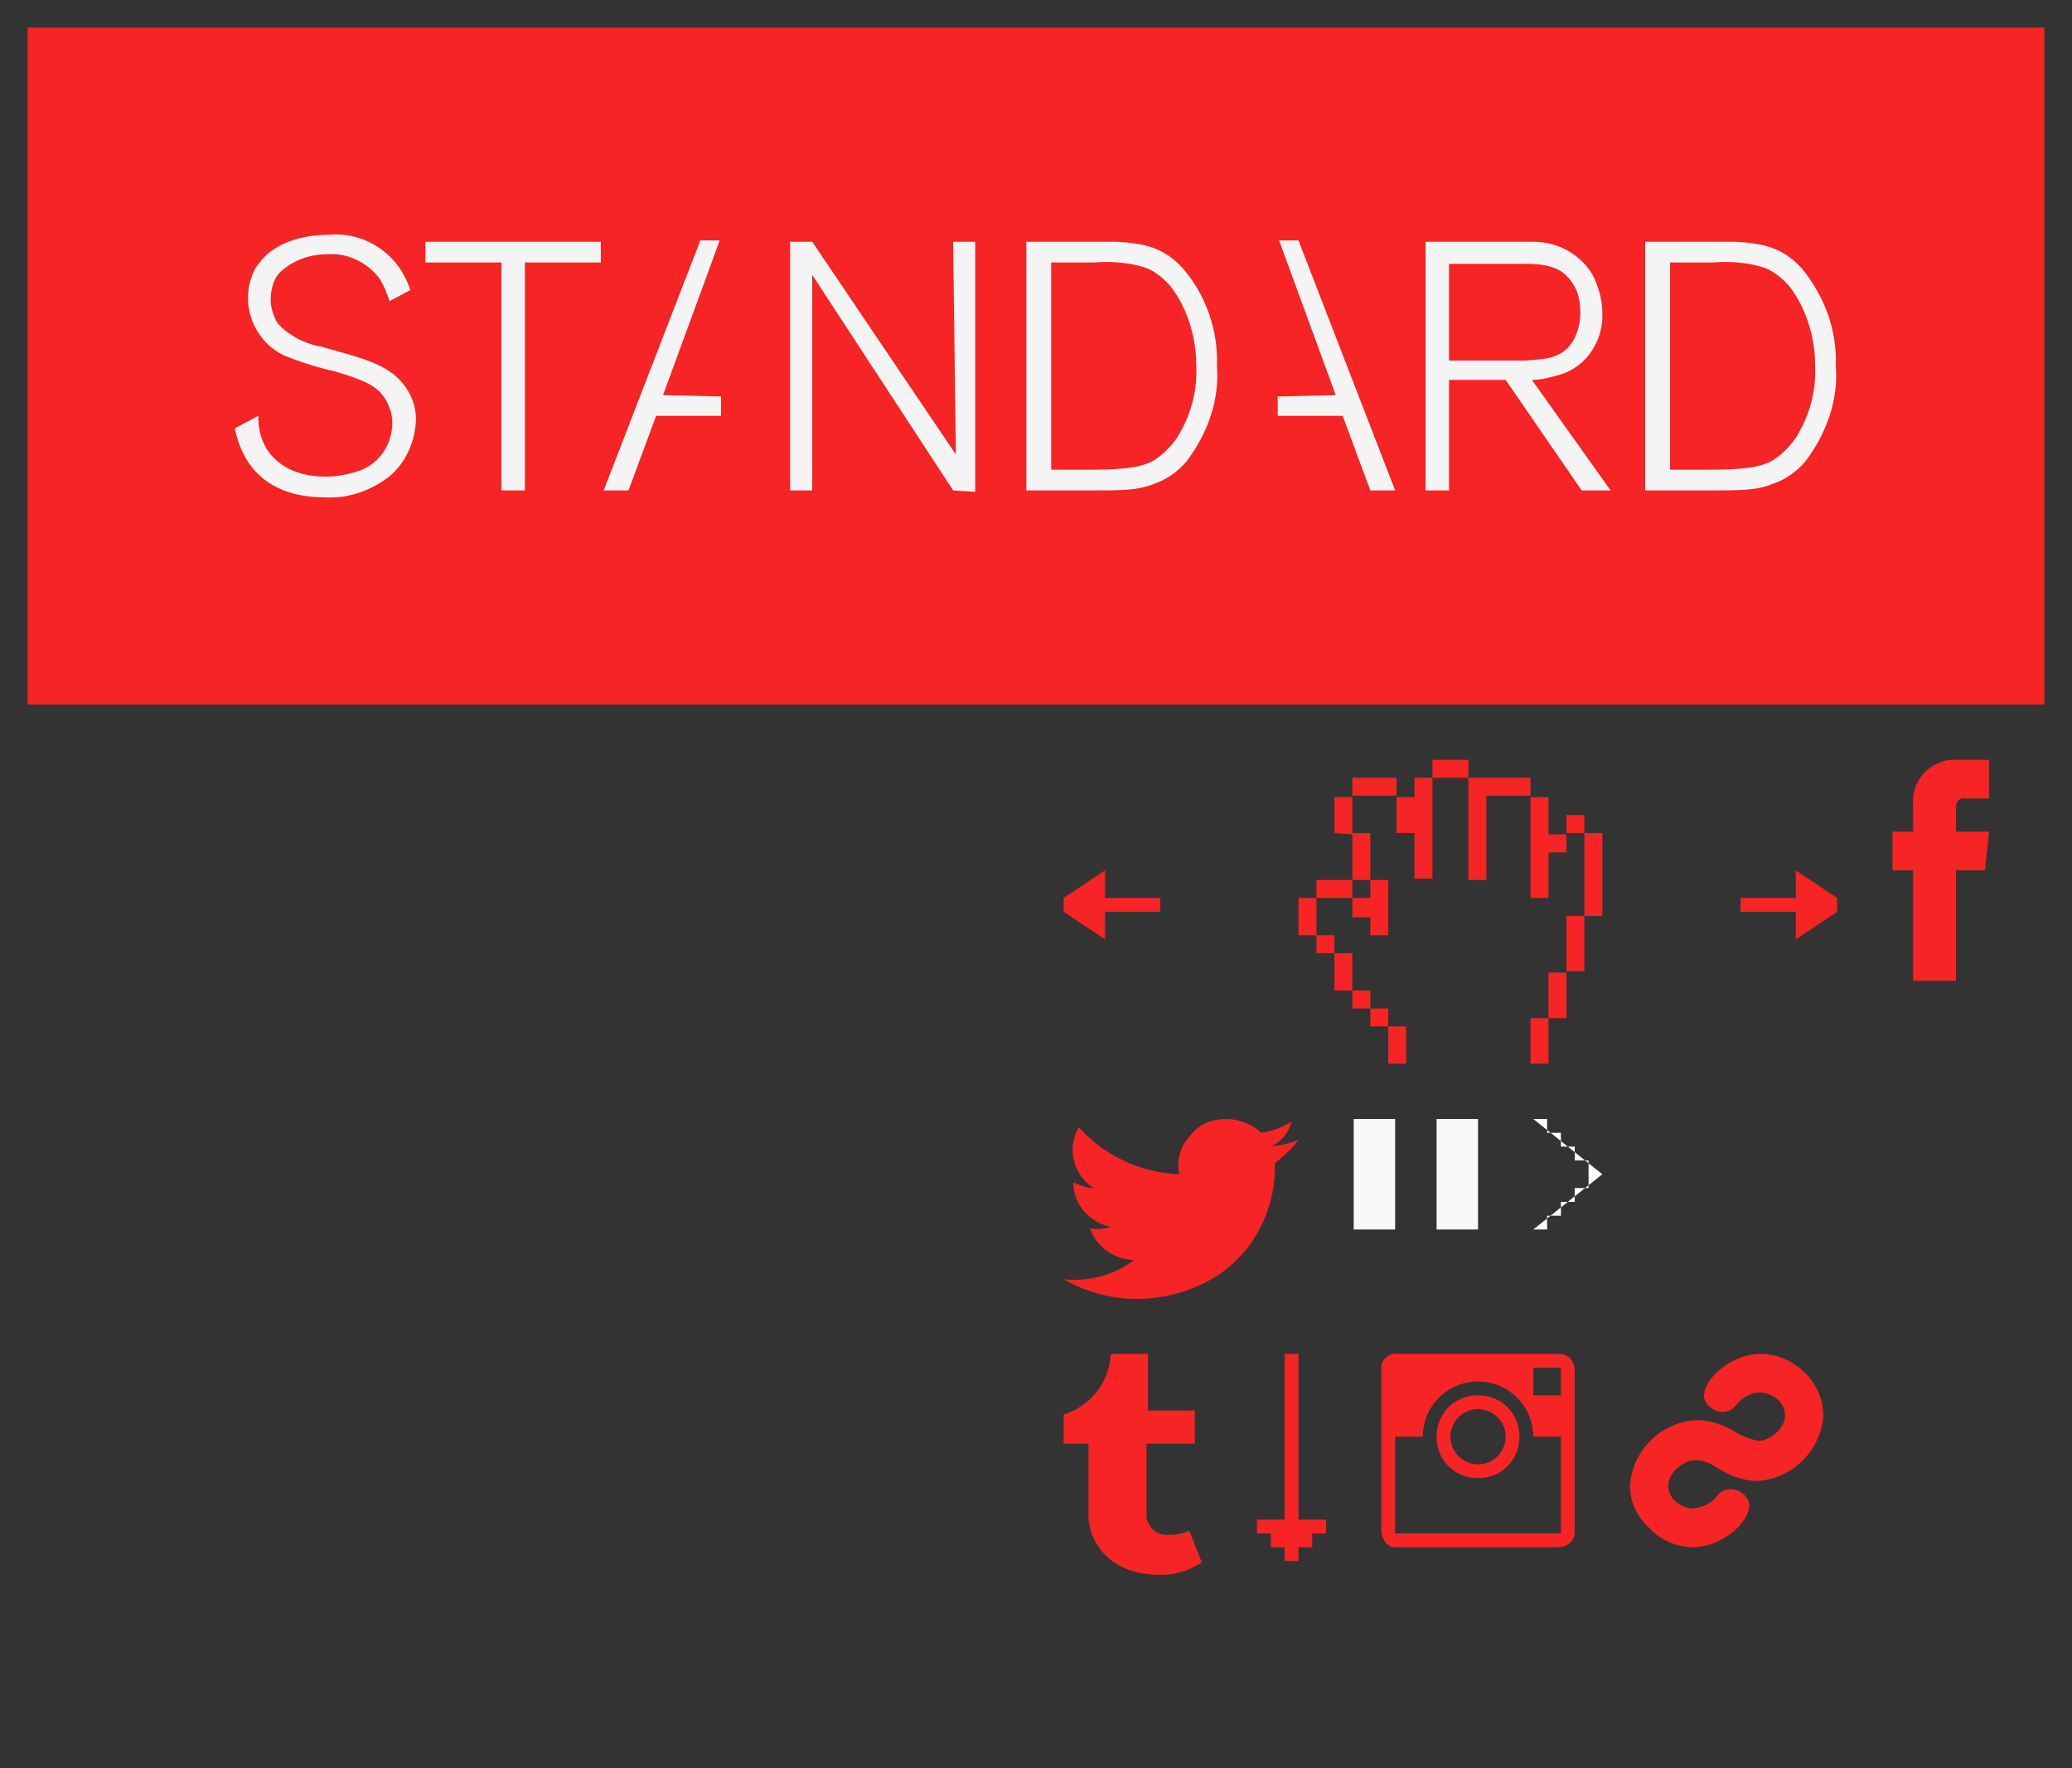 <?xml version="1.0" encoding="utf-8"?><svg width="150" height="128" viewBox="0 0 150 128" xmlns="http://www.w3.org/2000/svg" xmlns:xlink="http://www.w3.org/1999/xlink"><rect x="0" y="0" width="150" height="128" fill="#333333" stroke="none"/><svg id="arrow" viewBox="-2 -2 9 19" width="9" height="19" x="89" y="96" xmlns="http://www.w3.org/2000/svg"><style>.ast0{fill:#f62425}</style><path class="ast0" d="M2 0h1v15H2V0zM1 12h1v2H1v-2zm-1 0h1v1H0v-1zm3 0h1v2H3v-2zm1 0h1v1H4v-1z"/></svg><svg id="facebook" viewBox="-2 -2 11 20" width="11" height="20" x="135" y="53" xmlns="http://www.w3.org/2000/svg"><style>.bst0{fill:#f62425}</style><path class="bst0" d="M6.7 8H4.6v8H1.5V8H0V5.2h1.5V3.4C1.3 1.7 2.5.2 4.2 0H7v2.8H5.3c-.4-.1-.7.2-.7.6v1.8H7L6.7 8z"/></svg><svg id="hand" viewBox="-2 -2 60 26" width="60" height="26" x="75" y="53" xmlns="http://www.w3.org/2000/svg"><style>.cst0{fill:#f62425}</style><path class="cst0" d="M53 13v-2h-4v-1h4V8l3 2v1l-3 2zm-16.6 2.3v-4h1.3v4h-1.3zm-1.3 3.4v-3.3h1.3v3.3h-1.3zM33.8 22v-3.3h1.3V22h-1.3zm3.9-16.7H39v6h-1.3v-6zm-2.6 1.4V10h-1.3V2.7h1.3v2.7h1.3v1.3h-1.3zm-4.5 2h-1.3V1.3h4.5v1.3h-3.2v6.1zm-5.2 0V5.3h-1.3V2.7h1.3V1.3h1.3v7.3h-1.3v.1zm-3.2 0h-1.3V5.3h1.3v3.4zm0 0h1.3v4h-1.3v-1.3h-1.3V10h1.3V8.7zM18.3 10V8.7h2.6V10h-2.6zm1.3 4h-1.3v-1.3h1.3V14zm1.3 2.7h-1.3V14h1.3v2.7zm1.3 1.3h-1.3v-1.3h1.3V18zm1.3 1.3h-1.3V18h1.3v1.3zm1.3 2.7h-1.3v-2.7h1.3V22zM17 12.7V10h1.3v2.7H17zm2.6-7.4V2.7h1.3v2.7l-1.3-.1zm1.3-4h3.2v1.3h-3.2V1.3zM26.7 0h2.6v1.3h-2.6V0zm9.7 4h1.3v1.3h-1.3V4zM3 13l-3-2v-1l3-2v2h4v1H3v2z"/></svg><svg id="instagram" viewBox="-2 -2 18 18" width="18" height="18" x="98" y="96" xmlns="http://www.w3.org/2000/svg"><style>.dst0{fill:#f62425}</style><path class="dst0" d="M12.8 0H1.2C.6-.1 0 .4 0 1v11.7c0 .7.4 1.3 1 1.3H12.8c.6 0 1.2-.4 1.2-1.1V1.2c0-.6-.4-1.2-1.1-1.2h-.1zm.2 1v2h-2V1h2zM1 13V6h2c0-2.2 1.8-4 4-4s4 1.8 4 4h2v7H1zM7 3C5.3 3 4 4.3 4 6s1.3 3 3 3 3-1.3 3-3-1.3-3-3-3zm0 5c-1.1 0-2-.9-2-2s.9-2 2-2 2 .9 2 2-.9 2-2 2z"/></svg><svg id="logo" viewBox="-2 -2 150 53" width="150" height="53" xmlns="http://www.w3.org/2000/svg"><style>.est0{fill:#f62425}.est1{fill:#f4f4f4}</style><path class="est0" d="M0 0h146v49H0z"/><path class="est1" d="M25.9 32.7c-1.3.9-2.8 1.4-4.4 1.3-3.3 0-5.8-1.5-6.5-5l1.7-.9c0 .7.1 1.4.4 2 .5 1.1 1.8 2.4 4.5 2.4.7 0 1.3-.1 2-.3 1.7-.4 2.8-1.9 2.8-3.6 0-.6-.2-1.2-.5-1.7-.6-1-1.6-1.4-3.6-2-1.3-.3-2.6-.7-3.8-1.2-2.2-1.1-3.2-3.8-2.1-6.1.1-.2.2-.4.4-.6 1.5-2 4.5-2 4.9-2 2.7-.3 5.2 1.4 6 4l-1.5.8c-.2-.6-.4-1.1-.7-1.6-.9-1.2-2.3-1.9-3.8-1.8-1.2 0-2.4.4-3.3 1.2-.6.5-.8 1.3-.8 2.1 0 .6.2 1.2.5 1.7.8.9 2 1.5 3.2 1.7 1.6.5 3.8.9 5.2 2 1.1.9 1.7 2.2 1.6 3.5-.1 1.6-.9 3.2-2.2 4.1zM36 17v16.5h-1.7V17h-5.5v-1.5h12.7V17H36zm31 16.5L56.8 17.9v15.6h-1.6v-18h1.6l10.4 15.4-.2-15.4h1.6v18.1l-1.6-.1zm16.9-2.1c-.6.7-1.4 1.3-2.3 1.6-1.2.5-2.3.5-4.7.5h-4.6v-18h6.5c2 .1 3.5.4 4.9 2 1.6 1.9 2.5 4.4 2.4 7 .2 2.5-.7 4.9-2.2 6.9zm-1.1-12.6c-.5-.6-1.1-1.1-1.8-1.4-1.2-.4-2.5-.5-3.8-.4h-3.1v15h2.6c2.3 0 3.7-.1 4.7-.6.7-.4 1.3-1 1.8-1.7 1-1.6 1.5-3.4 1.4-5.3 0-1.9-.6-4-1.8-5.6zm29.7 14.7l-5.5-8h-4.1v8h-1.7v-18H109c1.8 0 3.4.9 4.3 2.4.4.8.7 1.8.7 2.7.1 2-1.1 3.9-3 4.5-.7.2-1.4.4-2.1.4l5.7 8h-2.1zm-.6-14.9c-.8-1.4-2.2-1.5-3.6-1.5h-5.4v7h5.5c1.3-.1 2.6-.1 3.4-1.3.4-.6.6-1.4.6-2.1 0-.8-.1-1.5-.5-2.1zm16.8 12.8c-.6.7-1.4 1.3-2.3 1.6-1.2.5-2.3.5-4.7.5h-4.6v-18h6.5c2 .1 3.5.4 4.9 2 1.6 2 2.5 4.4 2.4 7 .2 2.5-.7 4.9-2.2 6.9zm-1.1-12.6c-.5-.6-1.1-1.1-1.8-1.4-1.2-.4-2.5-.5-3.8-.4h-3.1v15h2.6c2.3 0 3.7-.1 4.7-.6.7-.4 1.3-1 1.8-1.7 1-1.6 1.5-3.4 1.4-5.3 0-1.9-.6-4-1.8-5.6zm-37.1 7.9v1.4h4.7l2 5.4H99l-7-18.1h-1.4l.8 2.2 3.3 9m-44.5.1v1.4h-4.7l-2 5.4h-1.8l7-18.1h1.4l-.8 2.2-3.3 9"/></svg><svg width="13" height="12" viewBox="-2 -2 13 12" id="pause" x="96" y="79" xmlns="http://www.w3.org/2000/svg"><defs><style>.fcls-1{fill:#f9f9f9;fill-rule:evenodd}</style></defs><path class="fcls-1" d="M0 0h3v8H0V0zm6 0h3v8H6V0z"/></svg><svg width="9" height="12" viewBox="-2 -2 9 12" id="play" x="109" y="79" xmlns="http://www.w3.org/2000/svg"><defs><style>.gcls-1{fill:#fff;fill-rule:evenodd}</style></defs><path class="gcls-1" d="M0 0l5 4-5 4V0zm0 0h1v8H0V0zm1 1h1v6H1V1zm1 1h1v4H2V2zm1 1h1v2H3V3z"/></svg><svg id="press-play" viewBox="-2 -2 75 75" width="75" height="75" y="53" xmlns="http://www.w3.org/2000/svg"><style>.hst0{fill:#f62425}</style><path class="hst0" d="M-643 449h-1v-1h-1v-1h-1v-1h-1v-1h-1v-1h-1v-1h-1v-1h-1v17h1v-1h1v-1h1v-1h1v-1h1v-1h1v-1h1v-1h1v-1h1v-1h-1v-1zm-5.5-34c-19.6 0-35.5 15.9-35.5 35.5s15.9 35.5 35.5 35.5 35.5-15.9 35.5-35.5-15.9-35.5-35.5-35.5zm0 68c-17.9 0-32.5-14.6-32.5-32.5s14.6-32.5 32.5-32.5 32.5 14.6 32.5 32.5-14.6 32.5-32.5 32.5z"/></svg><svg id="tumblr" viewBox="-2 -2 14 20" width="14" height="20" x="75" y="96" xmlns="http://www.w3.org/2000/svg"><style>.ist0{fill:#f62425}</style><path class="ist0" d="M9.1 12.8c-.4.2-.9.3-1.4.3-.8.1-1.5-.4-1.7-1.2V6.5h3.5V4.1H6.1V0H3.5l-.1.1c-.1 2-1.5 3.7-3.4 4.3v2.1h1.8v5.2C1.8 13.5 3.2 16 7 16c1.1 0 2.1-.3 3-.9l-.9-2.3"/></svg><svg id="twitter" viewBox="-2 -2 21 17" width="21" height="17" x="75" y="79" xmlns="http://www.w3.org/2000/svg"><style>.jst0{fill:#f62425}</style><path class="jst0" d="M8.4 4c-.1-.2-.1-.5-.1-.7 0-.7.3-1.5.8-2C9.7.4 10.7 0 11.8 0c.9 0 1.9.4 2.5 1 .8-.1 1.5-.4 2.2-.8-.2.8-.8 1.5-1.5 1.8.7-.1 1.3-.2 2-.5-.5.7-1.1 1.2-1.7 1.7 0 1.1-.1 2.2-.5 3.3-.7 2.2-2.2 4-4.1 5.1-3.4 1.9-7.4 1.9-10.7 0 1.8.2 3.7-.3 5.1-1.4-1.4 0-2.7-.9-3.2-2.3.5.1 1 .1 1.5-.1C1.9 7.5.7 6.2.7 4.6c.5.2 1 .4 1.5.4C.7 4.1.2 2.1 1.1.6 3 2.7 5.6 3.9 8.4 4z"/></svg><svg id="website" viewBox="-2 -2 18 18" width="18" height="18" x="116" y="96" xmlns="http://www.w3.org/2000/svg"><style>.kst0{fill:#f62425}</style><path class="kst0" d="M4.6 14c-1.2 0-2.4-.5-3.2-1.4A4.1 4.1 0 0 1 0 9.5C.2 7 2.2 5 4.7 4.8h.2c1 0 2 .4 2.8.9.5.3 1.1.5 1.6.6.5 0 1-.3 1.4-.7.4-.4.6-.9.5-1.4-.1-.5-.4-.9-.8-1.1-.3-.2-.7-.3-1-.3-.7 0-1.3.4-1.7.9-.2.3-.6.5-1 .5-.6 0-1.1-.4-1.3-.9-.1-.3 0-.6.1-.9C6 1.4 7 .6 8.2.2c1.6-.5 3.3 0 4.5 1.2.8.8 1.3 1.9 1.3 3.1C13.8 7 11.8 9 9.3 9.2h-.1c-1 0-2-.4-2.8-.9-.6-.4-1.1-.6-1.7-.6-.5 0-1 .3-1.4.7-.4.4-.6.9-.5 1.4.1.5.4.9.8 1.1.3.2.7.3 1 .3.7-.1 1.3-.4 1.7-.9.2-.3.6-.5 1-.5.6 0 1.1.4 1.3.9.1.3 0 .6-.1.9-.5 1-1.5 1.8-2.7 2.2-.4.1-.8.2-1.2.2z"/></svg></svg>